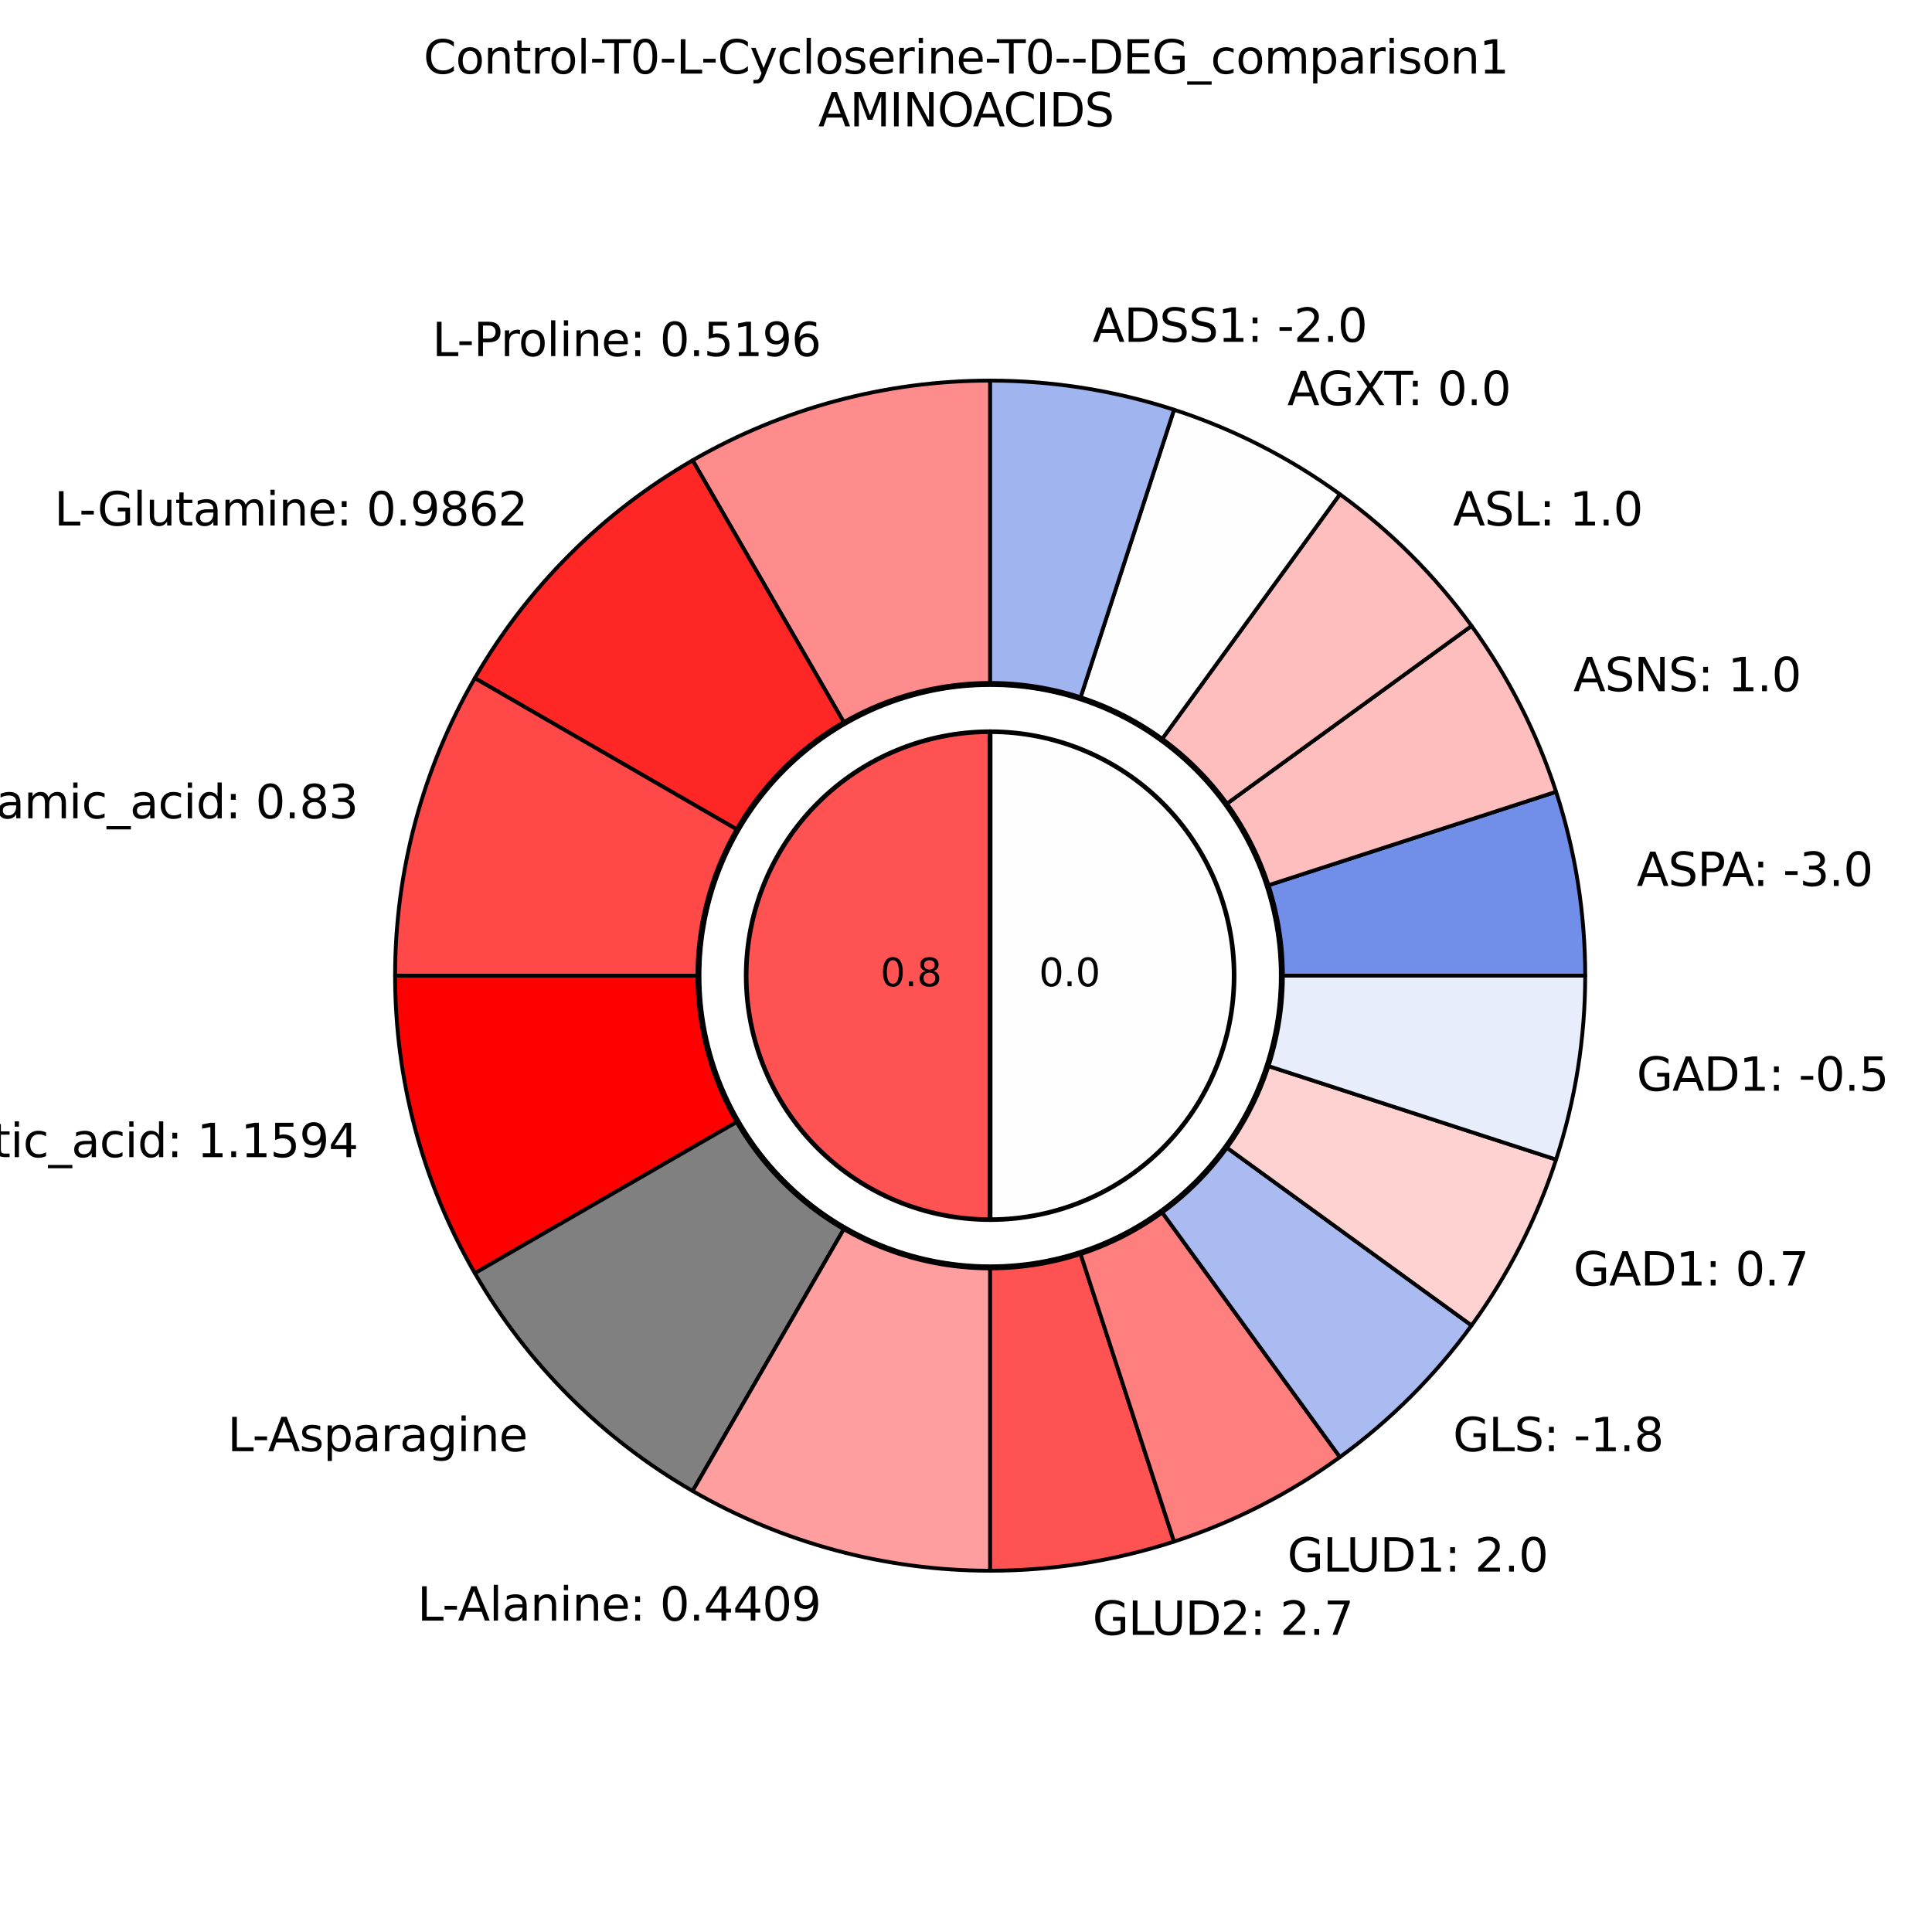 <?xml version="1.0" encoding="utf-8" standalone="no"?>
<!DOCTYPE svg PUBLIC "-//W3C//DTD SVG 1.1//EN"
  "http://www.w3.org/Graphics/SVG/1.1/DTD/svg11.dtd">
<svg xmlns:xlink="http://www.w3.org/1999/xlink" width="504pt" height="504pt" viewBox="0 0 504 504" xmlns="http://www.w3.org/2000/svg" version="1.1">
 <defs>
  <style type="text/css">*{stroke-linejoin: round; stroke-linecap: butt}</style>
 </defs>
 <g id="figure_1">
  <g id="patch_1">
   <path d="M 0 504 
L 504 504 
L 504 0 
L 0 0 
z
" style="fill: #ffffff"/>
  </g>
  <g id="axes_1">
   <g id="patch_2">
    <path d="M 258.3 99.288 
C 244.734 99.288 231.227 101.066 218.123 104.577 
C 205.019 108.089 192.432 113.302 180.684 120.085 
L 258.3 254.52 
C 258.3 254.52 258.3 254.52 258.3 254.52 
C 258.3 254.52 258.3 254.52 258.3 254.52 
z
" style="fill: #ff8c8c; stroke: #000000; stroke-linejoin: miter"/>
   </g>
   <g id="patch_3">
    <path d="M 180.684 120.085 
C 168.936 126.868 158.127 135.162 148.534 144.754 
C 138.942 154.347 130.648 165.156 123.865 176.904 
L 258.3 254.52 
C 258.3 254.52 258.3 254.52 258.3 254.52 
C 258.3 254.52 258.3 254.52 258.3 254.52 
z
" style="fill: #ff2626; stroke: #000000; stroke-linejoin: miter"/>
   </g>
   <g id="patch_4">
    <path d="M 123.865 176.904 
C 117.082 188.652 111.869 201.239 108.357 214.343 
C 104.846 227.447 103.068 240.954 103.068 254.52 
L 258.3 254.52 
C 258.3 254.52 258.3 254.52 258.3 254.52 
C 258.3 254.52 258.3 254.52 258.3 254.52 
z
" style="fill: #ff4848; stroke: #000000; stroke-linejoin: miter"/>
   </g>
   <g id="patch_5">
    <path d="M 103.068 254.52 
C 103.068 268.086 104.846 281.593 108.357 294.697 
C 111.868 307.801 117.082 320.388 123.865 332.136 
L 258.3 254.52 
C 258.3 254.52 258.3 254.52 258.3 254.52 
C 258.3 254.52 258.3 254.52 258.3 254.52 
z
" style="fill: #ff0000; stroke: #000000; stroke-linejoin: miter"/>
   </g>
   <g id="patch_6">
    <path d="M 123.865 332.136 
C 130.648 343.884 138.942 354.693 148.534 364.286 
C 158.127 373.878 168.936 382.172 180.684 388.955 
L 258.3 254.52 
C 258.3 254.52 258.3 254.52 258.3 254.52 
C 258.3 254.52 258.3 254.52 258.3 254.52 
z
" style="fill: #808080; stroke: #000000; stroke-linejoin: miter"/>
   </g>
   <g id="patch_7">
    <path d="M 180.684 388.955 
C 192.432 395.738 205.019 400.951 218.123 404.463 
C 231.227 407.974 244.734 409.752 258.3 409.752 
L 258.3 254.52 
C 258.3 254.52 258.3 254.52 258.3 254.52 
C 258.3 254.52 258.3 254.52 258.3 254.52 
z
" style="fill: #ff9e9e; stroke: #000000; stroke-linejoin: miter"/>
   </g>
   <g id="patch_8">
    <path d="M 258.3 409.752 
C 266.432 409.752 274.552 409.113 282.584 407.841 
C 290.616 406.569 298.535 404.667 306.269 402.154 
L 258.3 254.52 
C 258.3 254.52 258.3 254.52 258.3 254.52 
C 258.3 254.52 258.3 254.52 258.3 254.52 
z
" style="fill: #ff5252; stroke: #000000; stroke-linejoin: miter"/>
   </g>
   <g id="patch_9">
    <path d="M 306.269 402.154 
C 314.003 399.641 321.528 396.525 328.774 392.833 
C 336.02 389.141 342.964 384.885 349.543 380.105 
L 258.3 254.52 
C 258.3 254.52 258.3 254.52 258.3 254.52 
C 258.3 254.52 258.3 254.52 258.3 254.52 
z
" style="fill: #ff7e7e; stroke: #000000; stroke-linejoin: miter"/>
   </g>
   <g id="patch_10">
    <path d="M 349.543 380.105 
C 356.122 375.325 362.315 370.036 368.066 364.286 
C 373.816 358.535 379.105 352.342 383.885 345.763 
L 258.3 254.52 
C 258.3 254.52 258.3 254.52 258.3 254.52 
C 258.3 254.52 258.3 254.52 258.3 254.52 
z
" style="fill: #a9bbf1; stroke: #000000; stroke-linejoin: miter"/>
   </g>
   <g id="patch_11">
    <path d="M 383.885 345.763 
C 388.665 339.184 392.921 332.24 396.613 324.994 
C 400.305 317.748 403.421 310.223 405.934 302.489 
L 258.3 254.52 
C 258.3 254.52 258.3 254.52 258.3 254.52 
C 258.3 254.52 258.3 254.52 258.3 254.52 
z
" style="fill: #ffd2d2; stroke: #000000; stroke-linejoin: miter"/>
   </g>
   <g id="patch_12">
    <path d="M 405.934 302.489 
C 408.447 294.755 410.349 286.836 411.621 278.804 
C 412.893 270.772 413.532 262.652 413.532 254.52 
L 258.3 254.52 
C 258.3 254.52 258.3 254.52 258.3 254.52 
C 258.3 254.52 258.3 254.52 258.3 254.52 
z
" style="fill: #e8edfb; stroke: #000000; stroke-linejoin: miter"/>
   </g>
   <g id="patch_13">
    <path d="M 413.532 254.52 
C 413.532 246.388 412.893 238.268 411.621 230.236 
C 410.349 222.204 408.447 214.285 405.934 206.551 
L 258.3 254.52 
C 258.3 254.52 258.3 254.52 258.3 254.52 
C 258.3 254.52 258.3 254.52 258.3 254.52 
z
" style="fill: #718fe9; stroke: #000000; stroke-linejoin: miter"/>
   </g>
   <g id="patch_14">
    <path d="M 405.934 206.551 
C 403.421 198.817 400.305 191.292 396.613 184.046 
C 392.921 176.8 388.665 169.856 383.885 163.277 
L 258.3 254.52 
C 258.3 254.52 258.3 254.52 258.3 254.52 
C 258.3 254.52 258.3 254.52 258.3 254.52 
z
" style="fill: #ffbebe; stroke: #000000; stroke-linejoin: miter"/>
   </g>
   <g id="patch_15">
    <path d="M 383.885 163.277 
C 379.105 156.698 373.816 150.505 368.066 144.754 
C 362.315 139.004 356.122 133.715 349.543 128.935 
L 258.3 254.52 
C 258.3 254.52 258.3 254.52 258.3 254.52 
C 258.3 254.52 258.3 254.52 258.3 254.52 
z
" style="fill: #ffbebe; stroke: #000000; stroke-linejoin: miter"/>
   </g>
   <g id="patch_16">
    <path d="M 349.543 128.935 
C 342.964 124.155 336.02 119.899 328.774 116.207 
C 321.528 112.515 314.003 109.399 306.269 106.886 
L 258.3 254.52 
C 258.3 254.52 258.3 254.52 258.3 254.52 
C 258.3 254.52 258.3 254.52 258.3 254.52 
z
" style="fill: #fffefe; stroke: #000000; stroke-linejoin: miter"/>
   </g>
   <g id="patch_17">
    <path d="M 306.269 106.886 
C 298.535 104.373 290.616 102.471 282.584 101.199 
C 274.552 99.927 266.432 99.288 258.3 99.288 
L 258.3 254.52 
C 258.3 254.52 258.3 254.52 258.3 254.52 
C 258.3 254.52 258.3 254.52 258.3 254.52 
z
" style="fill: #a0b4f0; stroke: #000000; stroke-linejoin: miter"/>
   </g>
   <g id="matplotlib.axis_1"/>
   <g id="matplotlib.axis_2"/>
   <g id="text_1">
    <!-- L-Proline: 0.5196 -->
    <g transform="translate(112.767 92.894) scale(0.12 -0.12)">
     <defs>
      <path id="DejaVuSans-4c" d="M 628 4666 
L 1259 4666 
L 1259 531 
L 3531 531 
L 3531 0 
L 628 0 
L 628 4666 
z
" transform="scale(0.016)"/>
      <path id="DejaVuSans-2d" d="M 313 2009 
L 1997 2009 
L 1997 1497 
L 313 1497 
L 313 2009 
z
" transform="scale(0.016)"/>
      <path id="DejaVuSans-50" d="M 1259 4147 
L 1259 2394 
L 2053 2394 
Q 2494 2394 2734 2622 
Q 2975 2850 2975 3272 
Q 2975 3691 2734 3919 
Q 2494 4147 2053 4147 
L 1259 4147 
z
M 628 4666 
L 2053 4666 
Q 2838 4666 3239 4311 
Q 3641 3956 3641 3272 
Q 3641 2581 3239 2228 
Q 2838 1875 2053 1875 
L 1259 1875 
L 1259 0 
L 628 0 
L 628 4666 
z
" transform="scale(0.016)"/>
      <path id="DejaVuSans-72" d="M 2631 2963 
Q 2534 3019 2420 3045 
Q 2306 3072 2169 3072 
Q 1681 3072 1420 2755 
Q 1159 2438 1159 1844 
L 1159 0 
L 581 0 
L 581 3500 
L 1159 3500 
L 1159 2956 
Q 1341 3275 1631 3429 
Q 1922 3584 2338 3584 
Q 2397 3584 2469 3576 
Q 2541 3569 2628 3553 
L 2631 2963 
z
" transform="scale(0.016)"/>
      <path id="DejaVuSans-6f" d="M 1959 3097 
Q 1497 3097 1228 2736 
Q 959 2375 959 1747 
Q 959 1119 1226 758 
Q 1494 397 1959 397 
Q 2419 397 2687 759 
Q 2956 1122 2956 1747 
Q 2956 2369 2687 2733 
Q 2419 3097 1959 3097 
z
M 1959 3584 
Q 2709 3584 3137 3096 
Q 3566 2609 3566 1747 
Q 3566 888 3137 398 
Q 2709 -91 1959 -91 
Q 1206 -91 779 398 
Q 353 888 353 1747 
Q 353 2609 779 3096 
Q 1206 3584 1959 3584 
z
" transform="scale(0.016)"/>
      <path id="DejaVuSans-6c" d="M 603 4863 
L 1178 4863 
L 1178 0 
L 603 0 
L 603 4863 
z
" transform="scale(0.016)"/>
      <path id="DejaVuSans-69" d="M 603 3500 
L 1178 3500 
L 1178 0 
L 603 0 
L 603 3500 
z
M 603 4863 
L 1178 4863 
L 1178 4134 
L 603 4134 
L 603 4863 
z
" transform="scale(0.016)"/>
      <path id="DejaVuSans-6e" d="M 3513 2113 
L 3513 0 
L 2938 0 
L 2938 2094 
Q 2938 2591 2744 2837 
Q 2550 3084 2163 3084 
Q 1697 3084 1428 2787 
Q 1159 2491 1159 1978 
L 1159 0 
L 581 0 
L 581 3500 
L 1159 3500 
L 1159 2956 
Q 1366 3272 1645 3428 
Q 1925 3584 2291 3584 
Q 2894 3584 3203 3211 
Q 3513 2838 3513 2113 
z
" transform="scale(0.016)"/>
      <path id="DejaVuSans-65" d="M 3597 1894 
L 3597 1613 
L 953 1613 
Q 991 1019 1311 708 
Q 1631 397 2203 397 
Q 2534 397 2845 478 
Q 3156 559 3463 722 
L 3463 178 
Q 3153 47 2828 -22 
Q 2503 -91 2169 -91 
Q 1331 -91 842 396 
Q 353 884 353 1716 
Q 353 2575 817 3079 
Q 1281 3584 2069 3584 
Q 2775 3584 3186 3129 
Q 3597 2675 3597 1894 
z
M 3022 2063 
Q 3016 2534 2758 2815 
Q 2500 3097 2075 3097 
Q 1594 3097 1305 2825 
Q 1016 2553 972 2059 
L 3022 2063 
z
" transform="scale(0.016)"/>
      <path id="DejaVuSans-3a" d="M 750 794 
L 1409 794 
L 1409 0 
L 750 0 
L 750 794 
z
M 750 3309 
L 1409 3309 
L 1409 2516 
L 750 2516 
L 750 3309 
z
" transform="scale(0.016)"/>
      <path id="DejaVuSans-20" transform="scale(0.016)"/>
      <path id="DejaVuSans-30" d="M 2034 4250 
Q 1547 4250 1301 3770 
Q 1056 3291 1056 2328 
Q 1056 1369 1301 889 
Q 1547 409 2034 409 
Q 2525 409 2770 889 
Q 3016 1369 3016 2328 
Q 3016 3291 2770 3770 
Q 2525 4250 2034 4250 
z
M 2034 4750 
Q 2819 4750 3233 4129 
Q 3647 3509 3647 2328 
Q 3647 1150 3233 529 
Q 2819 -91 2034 -91 
Q 1250 -91 836 529 
Q 422 1150 422 2328 
Q 422 3509 836 4129 
Q 1250 4750 2034 4750 
z
" transform="scale(0.016)"/>
      <path id="DejaVuSans-2e" d="M 684 794 
L 1344 794 
L 1344 0 
L 684 0 
L 684 794 
z
" transform="scale(0.016)"/>
      <path id="DejaVuSans-35" d="M 691 4666 
L 3169 4666 
L 3169 4134 
L 1269 4134 
L 1269 2991 
Q 1406 3038 1543 3061 
Q 1681 3084 1819 3084 
Q 2600 3084 3056 2656 
Q 3513 2228 3513 1497 
Q 3513 744 3044 326 
Q 2575 -91 1722 -91 
Q 1428 -91 1123 -41 
Q 819 9 494 109 
L 494 744 
Q 775 591 1075 516 
Q 1375 441 1709 441 
Q 2250 441 2565 725 
Q 2881 1009 2881 1497 
Q 2881 1984 2565 2268 
Q 2250 2553 1709 2553 
Q 1456 2553 1204 2497 
Q 953 2441 691 2322 
L 691 4666 
z
" transform="scale(0.016)"/>
      <path id="DejaVuSans-31" d="M 794 531 
L 1825 531 
L 1825 4091 
L 703 3866 
L 703 4441 
L 1819 4666 
L 2450 4666 
L 2450 531 
L 3481 531 
L 3481 0 
L 794 0 
L 794 531 
z
" transform="scale(0.016)"/>
      <path id="DejaVuSans-39" d="M 703 97 
L 703 672 
Q 941 559 1184 500 
Q 1428 441 1663 441 
Q 2288 441 2617 861 
Q 2947 1281 2994 2138 
Q 2813 1869 2534 1725 
Q 2256 1581 1919 1581 
Q 1219 1581 811 2004 
Q 403 2428 403 3163 
Q 403 3881 828 4315 
Q 1253 4750 1959 4750 
Q 2769 4750 3195 4129 
Q 3622 3509 3622 2328 
Q 3622 1225 3098 567 
Q 2575 -91 1691 -91 
Q 1453 -91 1209 -44 
Q 966 3 703 97 
z
M 1959 2075 
Q 2384 2075 2632 2365 
Q 2881 2656 2881 3163 
Q 2881 3666 2632 3958 
Q 2384 4250 1959 4250 
Q 1534 4250 1286 3958 
Q 1038 3666 1038 3163 
Q 1038 2656 1286 2365 
Q 1534 2075 1959 2075 
z
" transform="scale(0.016)"/>
      <path id="DejaVuSans-36" d="M 2113 2584 
Q 1688 2584 1439 2293 
Q 1191 2003 1191 1497 
Q 1191 994 1439 701 
Q 1688 409 2113 409 
Q 2538 409 2786 701 
Q 3034 994 3034 1497 
Q 3034 2003 2786 2293 
Q 2538 2584 2113 2584 
z
M 3366 4563 
L 3366 3988 
Q 3128 4100 2886 4159 
Q 2644 4219 2406 4219 
Q 1781 4219 1451 3797 
Q 1122 3375 1075 2522 
Q 1259 2794 1537 2939 
Q 1816 3084 2150 3084 
Q 2853 3084 3261 2657 
Q 3669 2231 3669 1497 
Q 3669 778 3244 343 
Q 2819 -91 2113 -91 
Q 1303 -91 875 529 
Q 447 1150 447 2328 
Q 447 3434 972 4092 
Q 1497 4750 2381 4750 
Q 2619 4750 2861 4703 
Q 3103 4656 3366 4563 
z
" transform="scale(0.016)"/>
     </defs>
     <use xlink:href="#DejaVuSans-4c"/>
     <use xlink:href="#DejaVuSans-2d" x="53.963"/>
     <use xlink:href="#DejaVuSans-50" x="90.047"/>
     <use xlink:href="#DejaVuSans-72" x="148.6"/>
     <use xlink:href="#DejaVuSans-6f" x="187.463"/>
     <use xlink:href="#DejaVuSans-6c" x="248.645"/>
     <use xlink:href="#DejaVuSans-69" x="276.428"/>
     <use xlink:href="#DejaVuSans-6e" x="304.211"/>
     <use xlink:href="#DejaVuSans-65" x="367.59"/>
     <use xlink:href="#DejaVuSans-3a" x="429.113"/>
     <use xlink:href="#DejaVuSans-20" x="462.805"/>
     <use xlink:href="#DejaVuSans-30" x="494.592"/>
     <use xlink:href="#DejaVuSans-2e" x="558.215"/>
     <use xlink:href="#DejaVuSans-35" x="590.002"/>
     <use xlink:href="#DejaVuSans-31" x="653.625"/>
     <use xlink:href="#DejaVuSans-39" x="717.248"/>
     <use xlink:href="#DejaVuSans-36" x="780.871"/>
    </g>
   </g>
   <g id="text_2">
    <!-- L-Glutamine: 0.9862 -->
    <g transform="translate(14.166 137.089) scale(0.12 -0.12)">
     <defs>
      <path id="DejaVuSans-47" d="M 3809 666 
L 3809 1919 
L 2778 1919 
L 2778 2438 
L 4434 2438 
L 4434 434 
Q 4069 175 3628 42 
Q 3188 -91 2688 -91 
Q 1594 -91 976 548 
Q 359 1188 359 2328 
Q 359 3472 976 4111 
Q 1594 4750 2688 4750 
Q 3144 4750 3555 4637 
Q 3966 4525 4313 4306 
L 4313 3634 
Q 3963 3931 3569 4081 
Q 3175 4231 2741 4231 
Q 1884 4231 1454 3753 
Q 1025 3275 1025 2328 
Q 1025 1384 1454 906 
Q 1884 428 2741 428 
Q 3075 428 3337 486 
Q 3600 544 3809 666 
z
" transform="scale(0.016)"/>
      <path id="DejaVuSans-75" d="M 544 1381 
L 544 3500 
L 1119 3500 
L 1119 1403 
Q 1119 906 1312 657 
Q 1506 409 1894 409 
Q 2359 409 2629 706 
Q 2900 1003 2900 1516 
L 2900 3500 
L 3475 3500 
L 3475 0 
L 2900 0 
L 2900 538 
Q 2691 219 2414 64 
Q 2138 -91 1772 -91 
Q 1169 -91 856 284 
Q 544 659 544 1381 
z
M 1991 3584 
L 1991 3584 
z
" transform="scale(0.016)"/>
      <path id="DejaVuSans-74" d="M 1172 4494 
L 1172 3500 
L 2356 3500 
L 2356 3053 
L 1172 3053 
L 1172 1153 
Q 1172 725 1289 603 
Q 1406 481 1766 481 
L 2356 481 
L 2356 0 
L 1766 0 
Q 1100 0 847 248 
Q 594 497 594 1153 
L 594 3053 
L 172 3053 
L 172 3500 
L 594 3500 
L 594 4494 
L 1172 4494 
z
" transform="scale(0.016)"/>
      <path id="DejaVuSans-61" d="M 2194 1759 
Q 1497 1759 1228 1600 
Q 959 1441 959 1056 
Q 959 750 1161 570 
Q 1363 391 1709 391 
Q 2188 391 2477 730 
Q 2766 1069 2766 1631 
L 2766 1759 
L 2194 1759 
z
M 3341 1997 
L 3341 0 
L 2766 0 
L 2766 531 
Q 2569 213 2275 61 
Q 1981 -91 1556 -91 
Q 1019 -91 701 211 
Q 384 513 384 1019 
Q 384 1609 779 1909 
Q 1175 2209 1959 2209 
L 2766 2209 
L 2766 2266 
Q 2766 2663 2505 2880 
Q 2244 3097 1772 3097 
Q 1472 3097 1187 3025 
Q 903 2953 641 2809 
L 641 3341 
Q 956 3463 1253 3523 
Q 1550 3584 1831 3584 
Q 2591 3584 2966 3190 
Q 3341 2797 3341 1997 
z
" transform="scale(0.016)"/>
      <path id="DejaVuSans-6d" d="M 3328 2828 
Q 3544 3216 3844 3400 
Q 4144 3584 4550 3584 
Q 5097 3584 5394 3201 
Q 5691 2819 5691 2113 
L 5691 0 
L 5113 0 
L 5113 2094 
Q 5113 2597 4934 2840 
Q 4756 3084 4391 3084 
Q 3944 3084 3684 2787 
Q 3425 2491 3425 1978 
L 3425 0 
L 2847 0 
L 2847 2094 
Q 2847 2600 2669 2842 
Q 2491 3084 2119 3084 
Q 1678 3084 1418 2786 
Q 1159 2488 1159 1978 
L 1159 0 
L 581 0 
L 581 3500 
L 1159 3500 
L 1159 2956 
Q 1356 3278 1631 3431 
Q 1906 3584 2284 3584 
Q 2666 3584 2933 3390 
Q 3200 3197 3328 2828 
z
" transform="scale(0.016)"/>
      <path id="DejaVuSans-38" d="M 2034 2216 
Q 1584 2216 1326 1975 
Q 1069 1734 1069 1313 
Q 1069 891 1326 650 
Q 1584 409 2034 409 
Q 2484 409 2743 651 
Q 3003 894 3003 1313 
Q 3003 1734 2745 1975 
Q 2488 2216 2034 2216 
z
M 1403 2484 
Q 997 2584 770 2862 
Q 544 3141 544 3541 
Q 544 4100 942 4425 
Q 1341 4750 2034 4750 
Q 2731 4750 3128 4425 
Q 3525 4100 3525 3541 
Q 3525 3141 3298 2862 
Q 3072 2584 2669 2484 
Q 3125 2378 3379 2068 
Q 3634 1759 3634 1313 
Q 3634 634 3220 271 
Q 2806 -91 2034 -91 
Q 1263 -91 848 271 
Q 434 634 434 1313 
Q 434 1759 690 2068 
Q 947 2378 1403 2484 
z
M 1172 3481 
Q 1172 3119 1398 2916 
Q 1625 2713 2034 2713 
Q 2441 2713 2670 2916 
Q 2900 3119 2900 3481 
Q 2900 3844 2670 4047 
Q 2441 4250 2034 4250 
Q 1625 4250 1398 4047 
Q 1172 3844 1172 3481 
z
" transform="scale(0.016)"/>
      <path id="DejaVuSans-32" d="M 1228 531 
L 3431 531 
L 3431 0 
L 469 0 
L 469 531 
Q 828 903 1448 1529 
Q 2069 2156 2228 2338 
Q 2531 2678 2651 2914 
Q 2772 3150 2772 3378 
Q 2772 3750 2511 3984 
Q 2250 4219 1831 4219 
Q 1534 4219 1204 4116 
Q 875 4013 500 3803 
L 500 4441 
Q 881 4594 1212 4672 
Q 1544 4750 1819 4750 
Q 2544 4750 2975 4387 
Q 3406 4025 3406 3419 
Q 3406 3131 3298 2873 
Q 3191 2616 2906 2266 
Q 2828 2175 2409 1742 
Q 1991 1309 1228 531 
z
" transform="scale(0.016)"/>
     </defs>
     <use xlink:href="#DejaVuSans-4c"/>
     <use xlink:href="#DejaVuSans-2d" x="53.963"/>
     <use xlink:href="#DejaVuSans-47" x="93.672"/>
     <use xlink:href="#DejaVuSans-6c" x="171.162"/>
     <use xlink:href="#DejaVuSans-75" x="198.945"/>
     <use xlink:href="#DejaVuSans-74" x="262.324"/>
     <use xlink:href="#DejaVuSans-61" x="301.533"/>
     <use xlink:href="#DejaVuSans-6d" x="362.812"/>
     <use xlink:href="#DejaVuSans-69" x="460.225"/>
     <use xlink:href="#DejaVuSans-6e" x="488.008"/>
     <use xlink:href="#DejaVuSans-65" x="551.387"/>
     <use xlink:href="#DejaVuSans-3a" x="612.91"/>
     <use xlink:href="#DejaVuSans-20" x="646.602"/>
     <use xlink:href="#DejaVuSans-30" x="678.389"/>
     <use xlink:href="#DejaVuSans-2e" x="742.012"/>
     <use xlink:href="#DejaVuSans-39" x="773.799"/>
     <use xlink:href="#DejaVuSans-38" x="837.422"/>
     <use xlink:href="#DejaVuSans-36" x="901.045"/>
     <use xlink:href="#DejaVuSans-32" x="964.668"/>
    </g>
   </g>
   <g id="text_3">
    <!-- L-Glutamic_acid: 0.83 -->
    <g transform="translate(-37.272 213.47) scale(0.12 -0.12)">
     <defs>
      <path id="DejaVuSans-63" d="M 3122 3366 
L 3122 2828 
Q 2878 2963 2633 3030 
Q 2388 3097 2138 3097 
Q 1578 3097 1268 2742 
Q 959 2388 959 1747 
Q 959 1106 1268 751 
Q 1578 397 2138 397 
Q 2388 397 2633 464 
Q 2878 531 3122 666 
L 3122 134 
Q 2881 22 2623 -34 
Q 2366 -91 2075 -91 
Q 1284 -91 818 406 
Q 353 903 353 1747 
Q 353 2603 823 3093 
Q 1294 3584 2113 3584 
Q 2378 3584 2631 3529 
Q 2884 3475 3122 3366 
z
" transform="scale(0.016)"/>
      <path id="DejaVuSans-5f" d="M 3263 -1063 
L 3263 -1509 
L -63 -1509 
L -63 -1063 
L 3263 -1063 
z
" transform="scale(0.016)"/>
      <path id="DejaVuSans-64" d="M 2906 2969 
L 2906 4863 
L 3481 4863 
L 3481 0 
L 2906 0 
L 2906 525 
Q 2725 213 2448 61 
Q 2172 -91 1784 -91 
Q 1150 -91 751 415 
Q 353 922 353 1747 
Q 353 2572 751 3078 
Q 1150 3584 1784 3584 
Q 2172 3584 2448 3432 
Q 2725 3281 2906 2969 
z
M 947 1747 
Q 947 1113 1208 752 
Q 1469 391 1925 391 
Q 2381 391 2643 752 
Q 2906 1113 2906 1747 
Q 2906 2381 2643 2742 
Q 2381 3103 1925 3103 
Q 1469 3103 1208 2742 
Q 947 2381 947 1747 
z
" transform="scale(0.016)"/>
      <path id="DejaVuSans-33" d="M 2597 2516 
Q 3050 2419 3304 2112 
Q 3559 1806 3559 1356 
Q 3559 666 3084 287 
Q 2609 -91 1734 -91 
Q 1441 -91 1130 -33 
Q 819 25 488 141 
L 488 750 
Q 750 597 1062 519 
Q 1375 441 1716 441 
Q 2309 441 2620 675 
Q 2931 909 2931 1356 
Q 2931 1769 2642 2001 
Q 2353 2234 1838 2234 
L 1294 2234 
L 1294 2753 
L 1863 2753 
Q 2328 2753 2575 2939 
Q 2822 3125 2822 3475 
Q 2822 3834 2567 4026 
Q 2313 4219 1838 4219 
Q 1578 4219 1281 4162 
Q 984 4106 628 3988 
L 628 4550 
Q 988 4650 1302 4700 
Q 1616 4750 1894 4750 
Q 2613 4750 3031 4423 
Q 3450 4097 3450 3541 
Q 3450 3153 3228 2886 
Q 3006 2619 2597 2516 
z
" transform="scale(0.016)"/>
     </defs>
     <use xlink:href="#DejaVuSans-4c"/>
     <use xlink:href="#DejaVuSans-2d" x="53.963"/>
     <use xlink:href="#DejaVuSans-47" x="93.672"/>
     <use xlink:href="#DejaVuSans-6c" x="171.162"/>
     <use xlink:href="#DejaVuSans-75" x="198.945"/>
     <use xlink:href="#DejaVuSans-74" x="262.324"/>
     <use xlink:href="#DejaVuSans-61" x="301.533"/>
     <use xlink:href="#DejaVuSans-6d" x="362.812"/>
     <use xlink:href="#DejaVuSans-69" x="460.225"/>
     <use xlink:href="#DejaVuSans-63" x="488.008"/>
     <use xlink:href="#DejaVuSans-5f" x="542.988"/>
     <use xlink:href="#DejaVuSans-61" x="592.988"/>
     <use xlink:href="#DejaVuSans-63" x="654.268"/>
     <use xlink:href="#DejaVuSans-69" x="709.248"/>
     <use xlink:href="#DejaVuSans-64" x="737.031"/>
     <use xlink:href="#DejaVuSans-3a" x="800.508"/>
     <use xlink:href="#DejaVuSans-20" x="834.199"/>
     <use xlink:href="#DejaVuSans-30" x="865.986"/>
     <use xlink:href="#DejaVuSans-2e" x="929.609"/>
     <use xlink:href="#DejaVuSans-38" x="961.396"/>
     <use xlink:href="#DejaVuSans-33" x="1025.02"/>
    </g>
   </g>
   <g id="text_4">
    <!-- L-Aspartic_acid: 1.1594 -->
    <g transform="translate(-46.922 301.859) scale(0.12 -0.12)">
     <defs>
      <path id="DejaVuSans-41" d="M 2188 4044 
L 1331 1722 
L 3047 1722 
L 2188 4044 
z
M 1831 4666 
L 2547 4666 
L 4325 0 
L 3669 0 
L 3244 1197 
L 1141 1197 
L 716 0 
L 50 0 
L 1831 4666 
z
" transform="scale(0.016)"/>
      <path id="DejaVuSans-73" d="M 2834 3397 
L 2834 2853 
Q 2591 2978 2328 3040 
Q 2066 3103 1784 3103 
Q 1356 3103 1142 2972 
Q 928 2841 928 2578 
Q 928 2378 1081 2264 
Q 1234 2150 1697 2047 
L 1894 2003 
Q 2506 1872 2764 1633 
Q 3022 1394 3022 966 
Q 3022 478 2636 193 
Q 2250 -91 1575 -91 
Q 1294 -91 989 -36 
Q 684 19 347 128 
L 347 722 
Q 666 556 975 473 
Q 1284 391 1588 391 
Q 1994 391 2212 530 
Q 2431 669 2431 922 
Q 2431 1156 2273 1281 
Q 2116 1406 1581 1522 
L 1381 1569 
Q 847 1681 609 1914 
Q 372 2147 372 2553 
Q 372 3047 722 3315 
Q 1072 3584 1716 3584 
Q 2034 3584 2315 3537 
Q 2597 3491 2834 3397 
z
" transform="scale(0.016)"/>
      <path id="DejaVuSans-70" d="M 1159 525 
L 1159 -1331 
L 581 -1331 
L 581 3500 
L 1159 3500 
L 1159 2969 
Q 1341 3281 1617 3432 
Q 1894 3584 2278 3584 
Q 2916 3584 3314 3078 
Q 3713 2572 3713 1747 
Q 3713 922 3314 415 
Q 2916 -91 2278 -91 
Q 1894 -91 1617 61 
Q 1341 213 1159 525 
z
M 3116 1747 
Q 3116 2381 2855 2742 
Q 2594 3103 2138 3103 
Q 1681 3103 1420 2742 
Q 1159 2381 1159 1747 
Q 1159 1113 1420 752 
Q 1681 391 2138 391 
Q 2594 391 2855 752 
Q 3116 1113 3116 1747 
z
" transform="scale(0.016)"/>
      <path id="DejaVuSans-34" d="M 2419 4116 
L 825 1625 
L 2419 1625 
L 2419 4116 
z
M 2253 4666 
L 3047 4666 
L 3047 1625 
L 3713 1625 
L 3713 1100 
L 3047 1100 
L 3047 0 
L 2419 0 
L 2419 1100 
L 313 1100 
L 313 1709 
L 2253 4666 
z
" transform="scale(0.016)"/>
     </defs>
     <use xlink:href="#DejaVuSans-4c"/>
     <use xlink:href="#DejaVuSans-2d" x="53.963"/>
     <use xlink:href="#DejaVuSans-41" x="87.797"/>
     <use xlink:href="#DejaVuSans-73" x="156.205"/>
     <use xlink:href="#DejaVuSans-70" x="208.305"/>
     <use xlink:href="#DejaVuSans-61" x="271.781"/>
     <use xlink:href="#DejaVuSans-72" x="333.061"/>
     <use xlink:href="#DejaVuSans-74" x="374.174"/>
     <use xlink:href="#DejaVuSans-69" x="413.383"/>
     <use xlink:href="#DejaVuSans-63" x="441.166"/>
     <use xlink:href="#DejaVuSans-5f" x="496.146"/>
     <use xlink:href="#DejaVuSans-61" x="546.146"/>
     <use xlink:href="#DejaVuSans-63" x="607.426"/>
     <use xlink:href="#DejaVuSans-69" x="662.406"/>
     <use xlink:href="#DejaVuSans-64" x="690.189"/>
     <use xlink:href="#DejaVuSans-3a" x="753.666"/>
     <use xlink:href="#DejaVuSans-20" x="787.357"/>
     <use xlink:href="#DejaVuSans-31" x="819.145"/>
     <use xlink:href="#DejaVuSans-2e" x="882.768"/>
     <use xlink:href="#DejaVuSans-31" x="914.555"/>
     <use xlink:href="#DejaVuSans-35" x="978.178"/>
     <use xlink:href="#DejaVuSans-39" x="1041.801"/>
     <use xlink:href="#DejaVuSans-34" x="1105.424"/>
    </g>
   </g>
   <g id="text_5">
    <!-- L-Asparagine -->
    <g transform="translate(59.363 378.573) scale(0.12 -0.12)">
     <defs>
      <path id="DejaVuSans-67" d="M 2906 1791 
Q 2906 2416 2648 2759 
Q 2391 3103 1925 3103 
Q 1463 3103 1205 2759 
Q 947 2416 947 1791 
Q 947 1169 1205 825 
Q 1463 481 1925 481 
Q 2391 481 2648 825 
Q 2906 1169 2906 1791 
z
M 3481 434 
Q 3481 -459 3084 -895 
Q 2688 -1331 1869 -1331 
Q 1566 -1331 1297 -1286 
Q 1028 -1241 775 -1147 
L 775 -588 
Q 1028 -725 1275 -790 
Q 1522 -856 1778 -856 
Q 2344 -856 2625 -561 
Q 2906 -266 2906 331 
L 2906 616 
Q 2728 306 2450 153 
Q 2172 0 1784 0 
Q 1141 0 747 490 
Q 353 981 353 1791 
Q 353 2603 747 3093 
Q 1141 3584 1784 3584 
Q 2172 3584 2450 3431 
Q 2728 3278 2906 2969 
L 2906 3500 
L 3481 3500 
L 3481 434 
z
" transform="scale(0.016)"/>
     </defs>
     <use xlink:href="#DejaVuSans-4c"/>
     <use xlink:href="#DejaVuSans-2d" x="53.963"/>
     <use xlink:href="#DejaVuSans-41" x="87.797"/>
     <use xlink:href="#DejaVuSans-73" x="156.205"/>
     <use xlink:href="#DejaVuSans-70" x="208.305"/>
     <use xlink:href="#DejaVuSans-61" x="271.781"/>
     <use xlink:href="#DejaVuSans-72" x="333.061"/>
     <use xlink:href="#DejaVuSans-61" x="374.174"/>
     <use xlink:href="#DejaVuSans-67" x="435.453"/>
     <use xlink:href="#DejaVuSans-69" x="498.93"/>
     <use xlink:href="#DejaVuSans-6e" x="526.713"/>
     <use xlink:href="#DejaVuSans-65" x="590.092"/>
    </g>
   </g>
   <g id="text_6">
    <!-- L-Alanine: 0.4409 -->
    <g transform="translate(108.901 422.768) scale(0.12 -0.12)">
     <use xlink:href="#DejaVuSans-4c"/>
     <use xlink:href="#DejaVuSans-2d" x="53.963"/>
     <use xlink:href="#DejaVuSans-41" x="87.797"/>
     <use xlink:href="#DejaVuSans-6c" x="156.205"/>
     <use xlink:href="#DejaVuSans-61" x="183.988"/>
     <use xlink:href="#DejaVuSans-6e" x="245.268"/>
     <use xlink:href="#DejaVuSans-69" x="308.646"/>
     <use xlink:href="#DejaVuSans-6e" x="336.43"/>
     <use xlink:href="#DejaVuSans-65" x="399.809"/>
     <use xlink:href="#DejaVuSans-3a" x="461.332"/>
     <use xlink:href="#DejaVuSans-20" x="495.023"/>
     <use xlink:href="#DejaVuSans-30" x="526.811"/>
     <use xlink:href="#DejaVuSans-2e" x="590.434"/>
     <use xlink:href="#DejaVuSans-34" x="622.221"/>
     <use xlink:href="#DejaVuSans-34" x="685.844"/>
     <use xlink:href="#DejaVuSans-30" x="749.467"/>
     <use xlink:href="#DejaVuSans-39" x="813.09"/>
    </g>
   </g>
   <g id="text_7">
    <!-- GLUD2: 2.7 -->
    <g transform="translate(285.012 426.484) scale(0.12 -0.12)">
     <defs>
      <path id="DejaVuSans-55" d="M 556 4666 
L 1191 4666 
L 1191 1831 
Q 1191 1081 1462 751 
Q 1734 422 2344 422 
Q 2950 422 3222 751 
Q 3494 1081 3494 1831 
L 3494 4666 
L 4128 4666 
L 4128 1753 
Q 4128 841 3676 375 
Q 3225 -91 2344 -91 
Q 1459 -91 1007 375 
Q 556 841 556 1753 
L 556 4666 
z
" transform="scale(0.016)"/>
      <path id="DejaVuSans-44" d="M 1259 4147 
L 1259 519 
L 2022 519 
Q 2988 519 3436 956 
Q 3884 1394 3884 2338 
Q 3884 3275 3436 3711 
Q 2988 4147 2022 4147 
L 1259 4147 
z
M 628 4666 
L 1925 4666 
Q 3281 4666 3915 4102 
Q 4550 3538 4550 2338 
Q 4550 1131 3912 565 
Q 3275 0 1925 0 
L 628 0 
L 628 4666 
z
" transform="scale(0.016)"/>
      <path id="DejaVuSans-37" d="M 525 4666 
L 3525 4666 
L 3525 4397 
L 1831 0 
L 1172 0 
L 2766 4134 
L 525 4134 
L 525 4666 
z
" transform="scale(0.016)"/>
     </defs>
     <use xlink:href="#DejaVuSans-47"/>
     <use xlink:href="#DejaVuSans-4c" x="77.49"/>
     <use xlink:href="#DejaVuSans-55" x="128.203"/>
     <use xlink:href="#DejaVuSans-44" x="201.396"/>
     <use xlink:href="#DejaVuSans-32" x="278.398"/>
     <use xlink:href="#DejaVuSans-3a" x="342.021"/>
     <use xlink:href="#DejaVuSans-20" x="375.713"/>
     <use xlink:href="#DejaVuSans-32" x="407.5"/>
     <use xlink:href="#DejaVuSans-2e" x="471.123"/>
     <use xlink:href="#DejaVuSans-37" x="502.91"/>
    </g>
   </g>
   <g id="text_8">
    <!-- GLUD1: 2.0 -->
    <g transform="translate(335.821 409.975) scale(0.12 -0.12)">
     <use xlink:href="#DejaVuSans-47"/>
     <use xlink:href="#DejaVuSans-4c" x="77.49"/>
     <use xlink:href="#DejaVuSans-55" x="128.203"/>
     <use xlink:href="#DejaVuSans-44" x="201.396"/>
     <use xlink:href="#DejaVuSans-31" x="278.398"/>
     <use xlink:href="#DejaVuSans-3a" x="342.021"/>
     <use xlink:href="#DejaVuSans-20" x="375.713"/>
     <use xlink:href="#DejaVuSans-32" x="407.5"/>
     <use xlink:href="#DejaVuSans-2e" x="471.123"/>
     <use xlink:href="#DejaVuSans-30" x="502.91"/>
    </g>
   </g>
   <g id="text_9">
    <!-- GLS: -1.8 -->
    <g transform="translate(379.042 378.573) scale(0.12 -0.12)">
     <defs>
      <path id="DejaVuSans-53" d="M 3425 4513 
L 3425 3897 
Q 3066 4069 2747 4153 
Q 2428 4238 2131 4238 
Q 1616 4238 1336 4038 
Q 1056 3838 1056 3469 
Q 1056 3159 1242 3001 
Q 1428 2844 1947 2747 
L 2328 2669 
Q 3034 2534 3370 2195 
Q 3706 1856 3706 1288 
Q 3706 609 3251 259 
Q 2797 -91 1919 -91 
Q 1588 -91 1214 -16 
Q 841 59 441 206 
L 441 856 
Q 825 641 1194 531 
Q 1563 422 1919 422 
Q 2459 422 2753 634 
Q 3047 847 3047 1241 
Q 3047 1584 2836 1778 
Q 2625 1972 2144 2069 
L 1759 2144 
Q 1053 2284 737 2584 
Q 422 2884 422 3419 
Q 422 4038 858 4394 
Q 1294 4750 2059 4750 
Q 2388 4750 2728 4690 
Q 3069 4631 3425 4513 
z
" transform="scale(0.016)"/>
     </defs>
     <use xlink:href="#DejaVuSans-47"/>
     <use xlink:href="#DejaVuSans-4c" x="77.49"/>
     <use xlink:href="#DejaVuSans-53" x="133.203"/>
     <use xlink:href="#DejaVuSans-3a" x="196.68"/>
     <use xlink:href="#DejaVuSans-20" x="230.371"/>
     <use xlink:href="#DejaVuSans-2d" x="262.158"/>
     <use xlink:href="#DejaVuSans-31" x="298.242"/>
     <use xlink:href="#DejaVuSans-2e" x="361.865"/>
     <use xlink:href="#DejaVuSans-38" x="393.652"/>
    </g>
   </g>
   <g id="text_10">
    <!-- GAD1: 0.7 -->
    <g transform="translate(410.444 335.353) scale(0.12 -0.12)">
     <use xlink:href="#DejaVuSans-47"/>
     <use xlink:href="#DejaVuSans-41" x="77.49"/>
     <use xlink:href="#DejaVuSans-44" x="145.898"/>
     <use xlink:href="#DejaVuSans-31" x="222.9"/>
     <use xlink:href="#DejaVuSans-3a" x="286.523"/>
     <use xlink:href="#DejaVuSans-20" x="320.215"/>
     <use xlink:href="#DejaVuSans-30" x="352.002"/>
     <use xlink:href="#DejaVuSans-2e" x="415.625"/>
     <use xlink:href="#DejaVuSans-37" x="447.412"/>
    </g>
   </g>
   <g id="text_11">
    <!-- GAD1: -0.5 -->
    <g transform="translate(426.953 284.543) scale(0.12 -0.12)">
     <use xlink:href="#DejaVuSans-47"/>
     <use xlink:href="#DejaVuSans-41" x="77.49"/>
     <use xlink:href="#DejaVuSans-44" x="145.898"/>
     <use xlink:href="#DejaVuSans-31" x="222.9"/>
     <use xlink:href="#DejaVuSans-3a" x="286.523"/>
     <use xlink:href="#DejaVuSans-20" x="320.215"/>
     <use xlink:href="#DejaVuSans-2d" x="352.002"/>
     <use xlink:href="#DejaVuSans-30" x="388.086"/>
     <use xlink:href="#DejaVuSans-2e" x="451.709"/>
     <use xlink:href="#DejaVuSans-35" x="483.496"/>
    </g>
   </g>
   <g id="text_12">
    <!-- ASPA: -3.0 -->
    <g transform="translate(426.953 231.119) scale(0.12 -0.12)">
     <use xlink:href="#DejaVuSans-41"/>
     <use xlink:href="#DejaVuSans-53" x="68.408"/>
     <use xlink:href="#DejaVuSans-50" x="131.885"/>
     <use xlink:href="#DejaVuSans-41" x="185.812"/>
     <use xlink:href="#DejaVuSans-3a" x="252.471"/>
     <use xlink:href="#DejaVuSans-20" x="286.162"/>
     <use xlink:href="#DejaVuSans-2d" x="317.949"/>
     <use xlink:href="#DejaVuSans-33" x="354.033"/>
     <use xlink:href="#DejaVuSans-2e" x="417.656"/>
     <use xlink:href="#DejaVuSans-30" x="449.443"/>
    </g>
   </g>
   <g id="text_13">
    <!-- ASNS: 1.0 -->
    <g transform="translate(410.444 180.31) scale(0.12 -0.12)">
     <defs>
      <path id="DejaVuSans-4e" d="M 628 4666 
L 1478 4666 
L 3547 763 
L 3547 4666 
L 4159 4666 
L 4159 0 
L 3309 0 
L 1241 3903 
L 1241 0 
L 628 0 
L 628 4666 
z
" transform="scale(0.016)"/>
     </defs>
     <use xlink:href="#DejaVuSans-41"/>
     <use xlink:href="#DejaVuSans-53" x="68.408"/>
     <use xlink:href="#DejaVuSans-4e" x="131.885"/>
     <use xlink:href="#DejaVuSans-53" x="206.689"/>
     <use xlink:href="#DejaVuSans-3a" x="270.166"/>
     <use xlink:href="#DejaVuSans-20" x="303.857"/>
     <use xlink:href="#DejaVuSans-31" x="335.645"/>
     <use xlink:href="#DejaVuSans-2e" x="399.268"/>
     <use xlink:href="#DejaVuSans-30" x="431.055"/>
    </g>
   </g>
   <g id="text_14">
    <!-- ASL: 1.0 -->
    <g transform="translate(379.042 137.089) scale(0.12 -0.12)">
     <use xlink:href="#DejaVuSans-41"/>
     <use xlink:href="#DejaVuSans-53" x="68.408"/>
     <use xlink:href="#DejaVuSans-4c" x="131.885"/>
     <use xlink:href="#DejaVuSans-3a" x="187.598"/>
     <use xlink:href="#DejaVuSans-20" x="221.289"/>
     <use xlink:href="#DejaVuSans-31" x="253.076"/>
     <use xlink:href="#DejaVuSans-2e" x="316.699"/>
     <use xlink:href="#DejaVuSans-30" x="348.486"/>
    </g>
   </g>
   <g id="text_15">
    <!-- AGXT: 0.0 -->
    <g transform="translate(335.821 105.687) scale(0.12 -0.12)">
     <defs>
      <path id="DejaVuSans-58" d="M 403 4666 
L 1081 4666 
L 2241 2931 
L 3406 4666 
L 4084 4666 
L 2584 2425 
L 4184 0 
L 3506 0 
L 2194 1984 
L 872 0 
L 191 0 
L 1856 2491 
L 403 4666 
z
" transform="scale(0.016)"/>
      <path id="DejaVuSans-54" d="M -19 4666 
L 3928 4666 
L 3928 4134 
L 2272 4134 
L 2272 0 
L 1638 0 
L 1638 4134 
L -19 4134 
L -19 4666 
z
" transform="scale(0.016)"/>
     </defs>
     <use xlink:href="#DejaVuSans-41"/>
     <use xlink:href="#DejaVuSans-47" x="66.658"/>
     <use xlink:href="#DejaVuSans-58" x="144.148"/>
     <use xlink:href="#DejaVuSans-54" x="210.904"/>
     <use xlink:href="#DejaVuSans-3a" x="260.988"/>
     <use xlink:href="#DejaVuSans-20" x="294.68"/>
     <use xlink:href="#DejaVuSans-30" x="326.467"/>
     <use xlink:href="#DejaVuSans-2e" x="390.09"/>
     <use xlink:href="#DejaVuSans-30" x="421.877"/>
    </g>
   </g>
   <g id="text_16">
    <!-- ADSS1: -2.0 -->
    <g transform="translate(285.012 89.178) scale(0.12 -0.12)">
     <use xlink:href="#DejaVuSans-41"/>
     <use xlink:href="#DejaVuSans-44" x="68.408"/>
     <use xlink:href="#DejaVuSans-53" x="145.41"/>
     <use xlink:href="#DejaVuSans-53" x="208.887"/>
     <use xlink:href="#DejaVuSans-31" x="272.363"/>
     <use xlink:href="#DejaVuSans-3a" x="335.986"/>
     <use xlink:href="#DejaVuSans-20" x="369.678"/>
     <use xlink:href="#DejaVuSans-2d" x="401.465"/>
     <use xlink:href="#DejaVuSans-32" x="437.549"/>
     <use xlink:href="#DejaVuSans-2e" x="501.172"/>
     <use xlink:href="#DejaVuSans-30" x="532.959"/>
    </g>
   </g>
  </g>
  <g id="axes_2">
   <g id="patch_18">
    <path d="M 258.3 330.584 
C 278.472 330.584 297.821 322.569 312.085 308.305 
C 326.349 294.041 334.364 274.692 334.364 254.52 
C 334.364 234.348 326.349 214.999 312.085 200.735 
C 297.821 186.471 278.472 178.456 258.3 178.456 
C 238.128 178.456 218.779 186.471 204.515 200.735 
C 190.251 214.999 182.236 234.348 182.236 254.52 
C 182.236 274.692 190.251 294.041 204.515 308.305 
C 218.779 322.569 238.128 330.584 258.3 330.584 
z
" clip-path="url(#p7d219f3c34)" style="fill: #1f77b4; stroke: #000000; stroke-width: 1.6; stroke-linejoin: miter"/>
   </g>
   <g id="patch_19">
    <path d="M 258.3 329.342 
C 278.143 329.342 297.176 321.458 311.207 307.427 
C 325.238 293.396 333.122 274.363 333.122 254.52 
C 333.122 234.677 325.238 215.644 311.207 201.613 
C 297.176 187.582 278.143 179.698 258.3 179.698 
C 238.457 179.698 219.424 187.582 205.393 201.613 
C 191.362 215.644 183.478 234.677 183.478 254.52 
C 183.478 274.363 191.362 293.396 205.393 307.427 
C 219.424 321.458 238.457 329.342 258.3 329.342 
z
" clip-path="url(#p7d219f3c34)" style="fill: #ffffff; stroke: #ffffff; stroke-linejoin: miter"/>
   </g>
   <g id="patch_20">
    <path d="M 258.3 190.875 
C 241.427 190.875 225.227 197.585 213.296 209.516 
C 201.365 221.447 194.655 237.647 194.655 254.52 
C 194.655 271.393 201.365 287.593 213.296 299.524 
C 225.227 311.455 241.427 318.165 258.3 318.165 
L 258.3 254.52 
C 258.3 254.52 258.3 254.52 258.3 254.52 
C 258.3 254.52 258.3 254.52 258.3 254.52 
C 258.3 254.52 258.3 254.52 258.3 254.52 
C 258.3 254.52 258.3 254.52 258.3 254.52 
z
" style="fill: #ff5252; stroke: #000000; stroke-width: 1.2; stroke-linejoin: miter"/>
   </g>
   <g id="patch_21">
    <path d="M 258.3 318.165 
C 275.173 318.165 291.373 311.455 303.304 299.524 
C 315.235 287.593 321.945 271.393 321.945 254.52 
C 321.945 237.647 315.235 221.447 303.304 209.516 
C 291.373 197.585 275.173 190.875 258.3 190.875 
L 258.3 254.52 
C 258.3 254.52 258.3 254.52 258.3 254.52 
C 258.3 254.52 258.3 254.52 258.3 254.52 
C 258.3 254.52 258.3 254.52 258.3 254.52 
C 258.3 254.52 258.3 254.52 258.3 254.52 
z
" style="fill: #fffefe; stroke: #000000; stroke-width: 1.2; stroke-linejoin: miter"/>
   </g>
   <g id="matplotlib.axis_3"/>
   <g id="matplotlib.axis_4"/>
   <g id="text_17">
    <!-- 0.8 -->
    <g transform="translate(229.668 257.279) scale(0.1 -0.1)">
     <use xlink:href="#DejaVuSans-30"/>
     <use xlink:href="#DejaVuSans-2e" x="63.623"/>
     <use xlink:href="#DejaVuSans-38" x="95.41"/>
    </g>
   </g>
   <g id="text_18">
    <!-- 0.0 -->
    <g transform="translate(271.029 257.279) scale(0.1 -0.1)">
     <use xlink:href="#DejaVuSans-30"/>
     <use xlink:href="#DejaVuSans-2e" x="63.623"/>
     <use xlink:href="#DejaVuSans-30" x="95.41"/>
    </g>
   </g>
  </g>
  <g id="text_19">
   <!-- Control-T0-L-Cycloserine-T0- -DEG_comparison1 -->
   <g transform="translate(110.484 19.198) scale(0.12 -0.12)">
    <defs>
     <path id="DejaVuSans-43" d="M 4122 4306 
L 4122 3641 
Q 3803 3938 3442 4084 
Q 3081 4231 2675 4231 
Q 1875 4231 1450 3742 
Q 1025 3253 1025 2328 
Q 1025 1406 1450 917 
Q 1875 428 2675 428 
Q 3081 428 3442 575 
Q 3803 722 4122 1019 
L 4122 359 
Q 3791 134 3420 21 
Q 3050 -91 2638 -91 
Q 1578 -91 968 557 
Q 359 1206 359 2328 
Q 359 3453 968 4101 
Q 1578 4750 2638 4750 
Q 3056 4750 3426 4639 
Q 3797 4528 4122 4306 
z
" transform="scale(0.016)"/>
     <path id="DejaVuSans-79" d="M 2059 -325 
Q 1816 -950 1584 -1140 
Q 1353 -1331 966 -1331 
L 506 -1331 
L 506 -850 
L 844 -850 
Q 1081 -850 1212 -737 
Q 1344 -625 1503 -206 
L 1606 56 
L 191 3500 
L 800 3500 
L 1894 763 
L 2988 3500 
L 3597 3500 
L 2059 -325 
z
" transform="scale(0.016)"/>
     <path id="DejaVuSans-45" d="M 628 4666 
L 3578 4666 
L 3578 4134 
L 1259 4134 
L 1259 2753 
L 3481 2753 
L 3481 2222 
L 1259 2222 
L 1259 531 
L 3634 531 
L 3634 0 
L 628 0 
L 628 4666 
z
" transform="scale(0.016)"/>
    </defs>
    <use xlink:href="#DejaVuSans-43"/>
    <use xlink:href="#DejaVuSans-6f" x="69.824"/>
    <use xlink:href="#DejaVuSans-6e" x="131.006"/>
    <use xlink:href="#DejaVuSans-74" x="194.385"/>
    <use xlink:href="#DejaVuSans-72" x="233.594"/>
    <use xlink:href="#DejaVuSans-6f" x="272.457"/>
    <use xlink:href="#DejaVuSans-6c" x="333.639"/>
    <use xlink:href="#DejaVuSans-2d" x="361.422"/>
    <use xlink:href="#DejaVuSans-54" x="388.381"/>
    <use xlink:href="#DejaVuSans-30" x="449.465"/>
    <use xlink:href="#DejaVuSans-2d" x="513.088"/>
    <use xlink:href="#DejaVuSans-4c" x="549.172"/>
    <use xlink:href="#DejaVuSans-2d" x="603.135"/>
    <use xlink:href="#DejaVuSans-43" x="639.219"/>
    <use xlink:href="#DejaVuSans-79" x="709.043"/>
    <use xlink:href="#DejaVuSans-63" x="768.223"/>
    <use xlink:href="#DejaVuSans-6c" x="823.203"/>
    <use xlink:href="#DejaVuSans-6f" x="850.986"/>
    <use xlink:href="#DejaVuSans-73" x="912.168"/>
    <use xlink:href="#DejaVuSans-65" x="964.268"/>
    <use xlink:href="#DejaVuSans-72" x="1025.791"/>
    <use xlink:href="#DejaVuSans-69" x="1066.904"/>
    <use xlink:href="#DejaVuSans-6e" x="1094.688"/>
    <use xlink:href="#DejaVuSans-65" x="1158.066"/>
    <use xlink:href="#DejaVuSans-2d" x="1219.59"/>
    <use xlink:href="#DejaVuSans-54" x="1246.549"/>
    <use xlink:href="#DejaVuSans-30" x="1307.633"/>
    <use xlink:href="#DejaVuSans-2d" x="1371.256"/>
    <use xlink:href="#DejaVuSans-2d" x="1407.34"/>
    <use xlink:href="#DejaVuSans-44" x="1443.424"/>
    <use xlink:href="#DejaVuSans-45" x="1520.426"/>
    <use xlink:href="#DejaVuSans-47" x="1583.609"/>
    <use xlink:href="#DejaVuSans-5f" x="1661.1"/>
    <use xlink:href="#DejaVuSans-63" x="1711.1"/>
    <use xlink:href="#DejaVuSans-6f" x="1766.08"/>
    <use xlink:href="#DejaVuSans-6d" x="1827.262"/>
    <use xlink:href="#DejaVuSans-70" x="1924.674"/>
    <use xlink:href="#DejaVuSans-61" x="1988.15"/>
    <use xlink:href="#DejaVuSans-72" x="2049.43"/>
    <use xlink:href="#DejaVuSans-69" x="2090.543"/>
    <use xlink:href="#DejaVuSans-73" x="2118.326"/>
    <use xlink:href="#DejaVuSans-6f" x="2170.426"/>
    <use xlink:href="#DejaVuSans-6e" x="2231.607"/>
    <use xlink:href="#DejaVuSans-31" x="2294.986"/>
   </g>
   <!-- AMINOACIDS -->
   <g transform="translate(213.454 32.969) scale(0.12 -0.12)">
    <defs>
     <path id="DejaVuSans-4d" d="M 628 4666 
L 1569 4666 
L 2759 1491 
L 3956 4666 
L 4897 4666 
L 4897 0 
L 4281 0 
L 4281 4097 
L 3078 897 
L 2444 897 
L 1241 4097 
L 1241 0 
L 628 0 
L 628 4666 
z
" transform="scale(0.016)"/>
     <path id="DejaVuSans-49" d="M 628 4666 
L 1259 4666 
L 1259 0 
L 628 0 
L 628 4666 
z
" transform="scale(0.016)"/>
     <path id="DejaVuSans-4f" d="M 2522 4238 
Q 1834 4238 1429 3725 
Q 1025 3213 1025 2328 
Q 1025 1447 1429 934 
Q 1834 422 2522 422 
Q 3209 422 3611 934 
Q 4013 1447 4013 2328 
Q 4013 3213 3611 3725 
Q 3209 4238 2522 4238 
z
M 2522 4750 
Q 3503 4750 4090 4092 
Q 4678 3434 4678 2328 
Q 4678 1225 4090 567 
Q 3503 -91 2522 -91 
Q 1538 -91 948 565 
Q 359 1222 359 2328 
Q 359 3434 948 4092 
Q 1538 4750 2522 4750 
z
" transform="scale(0.016)"/>
    </defs>
    <use xlink:href="#DejaVuSans-41"/>
    <use xlink:href="#DejaVuSans-4d" x="68.408"/>
    <use xlink:href="#DejaVuSans-49" x="154.688"/>
    <use xlink:href="#DejaVuSans-4e" x="184.18"/>
    <use xlink:href="#DejaVuSans-4f" x="258.984"/>
    <use xlink:href="#DejaVuSans-41" x="335.945"/>
    <use xlink:href="#DejaVuSans-43" x="402.604"/>
    <use xlink:href="#DejaVuSans-49" x="472.428"/>
    <use xlink:href="#DejaVuSans-44" x="501.92"/>
    <use xlink:href="#DejaVuSans-53" x="578.922"/>
   </g>
  </g>
 </g>
 <defs>
  <clipPath id="p7d219f3c34">
   <rect x="64.26" y="60.48" width="388.08" height="388.08"/>
  </clipPath>
 </defs>
</svg>
